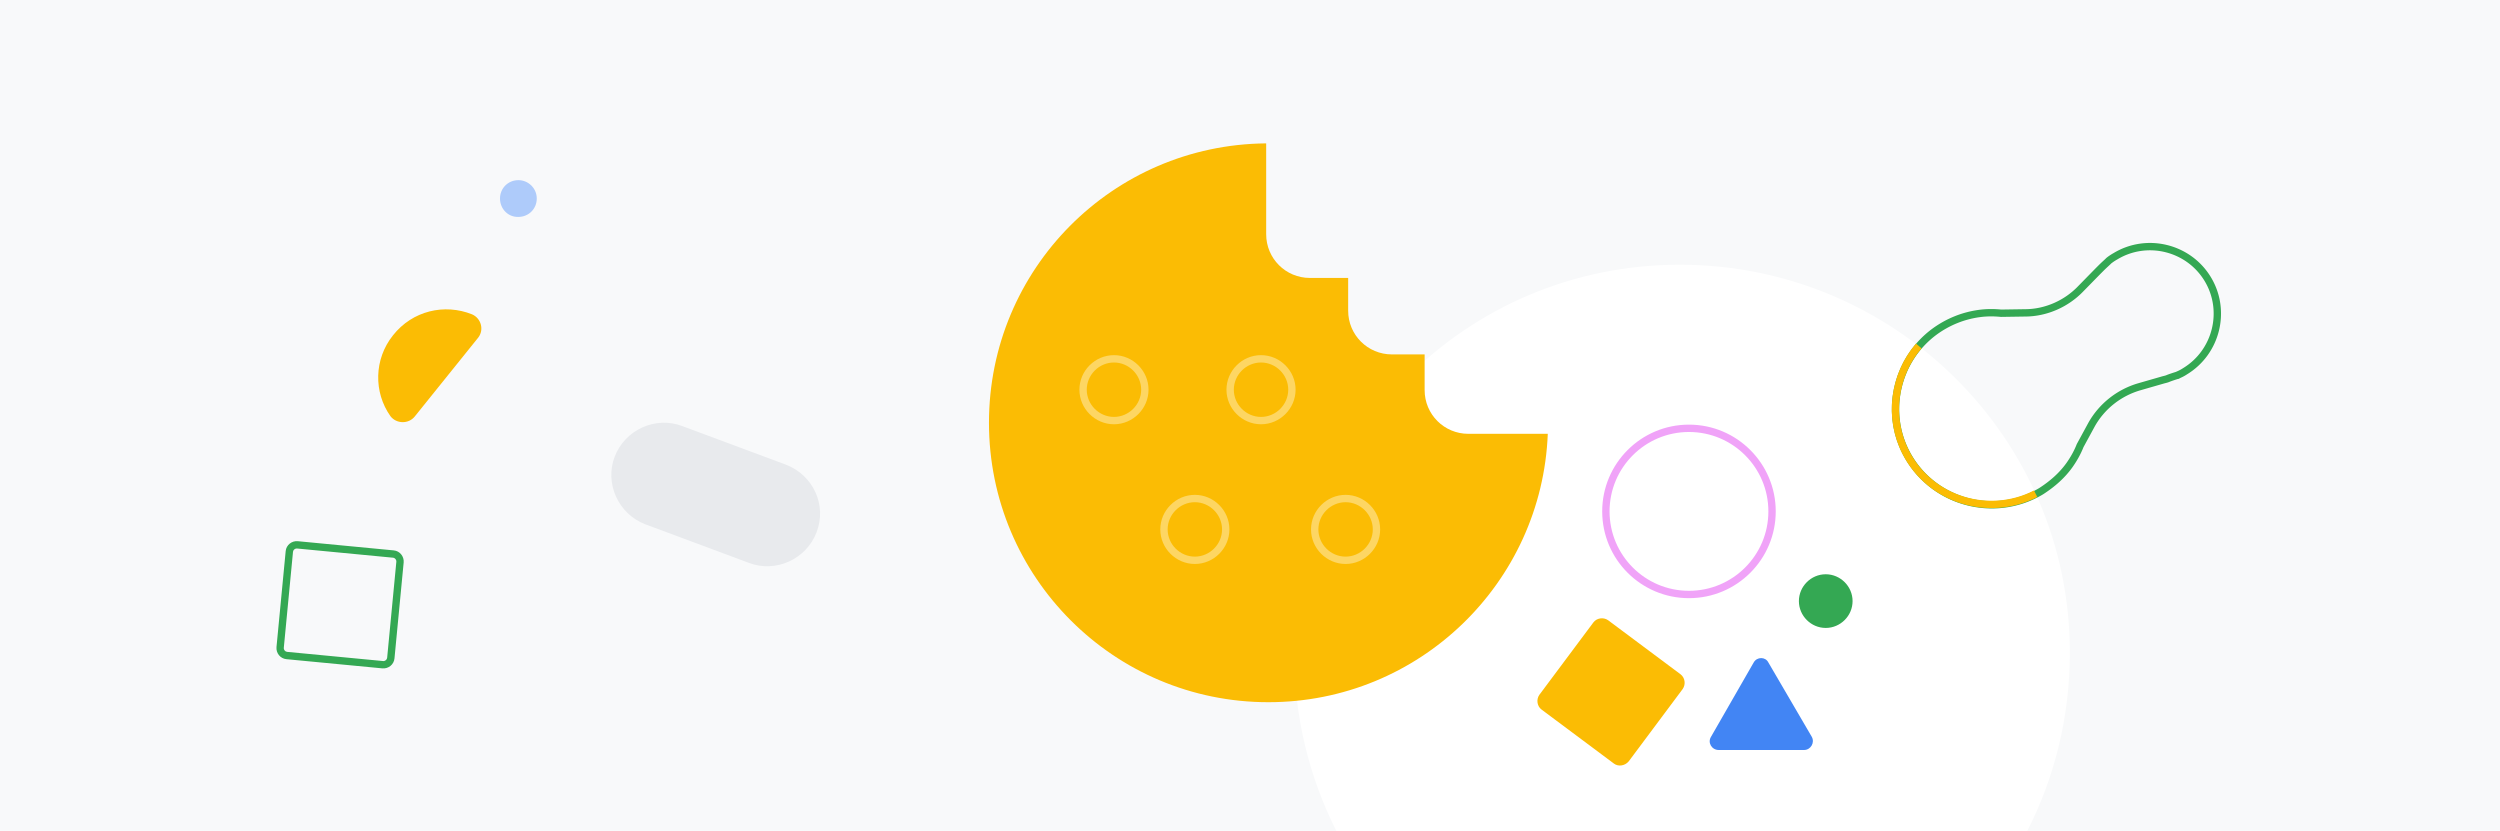 <svg fill="none" height="226" viewBox="0 0 680 226" width="680" xmlns="http://www.w3.org/2000/svg"><path d="M0 0h680v226H0z" fill="#f8f9fa"/><path clip-rule="evenodd" d="M551.427 226C558.831 211.508 563 195.027 563 177.5 563 118.9 515.1 72 456.9 72 398.6 72 352 118.9 352 177.5c0 17.43 4.123 33.939 11.481 48.5z" fill="#fff" fill-rule="evenodd"/><path clip-rule="evenodd" d="M574.893 68.838c9.073-5.478 20.98-2.523 26.463 6.545s2.537 20.971-6.52 26.461c-.614.408-1.221.716-1.885 1.007a1.114 1.114 0 0 1-.592.243h-.006c-.414.116-1.426.453-2.158.726-.439.209-.955.331-1.291.411l-.145.035-6.58 1.894-.001.001c-5.249 1.527-9.732 5.057-12.402 9.822l-3.067 5.64c-.733 1.866-1.766 3.717-2.992 5.454l-.003.004c-2.09 2.926-4.792 5.308-7.972 7.359l-.014.01-.015.009c-13.393 7.994-30.833 3.114-38.099-10.796-6.13-11.741-2.701-26.378 7.992-34.268l.005-.003c3.834-2.798 8.089-4.46 12.448-5.082 2.17-.31 4.234-.312 6.283-.11l6.45-.1h.008c5.416 0 10.757-2.38 14.475-6.29l.005-.004 4.713-4.813.9-.9a39.63 39.63 0 0 1 1.04-.99c.061-.056.121-.11.177-.163.267-.246.474-.438.583-.547l.239-.24.043-.034a15.065 15.065 0 0 1 1.918-1.281zm24.751 7.58c-4.915-8.13-15.6-10.776-23.727-5.862l-.01.006-.011.006a13.25 13.25 0 0 0-1.629 1.08l-.16.16c-.139.139-.387.367-.652.613l-.163.15c-.338.314-.7.652-.985.936l-.892.893-.008.007-4.687 4.787c-4.08 4.286-9.933 6.904-15.912 6.906l-6.55.1-.057-.005c-1.932-.193-3.851-.192-5.86.095-4.04.577-7.985 2.116-11.549 4.716-9.906 7.31-13.075 20.873-7.406 31.731 6.731 12.885 22.881 17.407 35.287 10.013 3.013-1.946 5.505-4.16 7.412-6.829 1.16-1.644 2.117-3.371 2.783-5.083l.023-.06 3.136-5.767c2.93-5.232 7.845-9.099 13.594-10.771l.002-.001 6.617-1.905.017-.004.246-.06c.354-.086.626-.152.85-.264l.047-.024.049-.018a37.263 37.263 0 0 1 2.37-.797l.01-.01.177-.076c.667-.286 1.207-.558 1.739-.913l.019-.012.019-.012c8.128-4.915 10.775-15.6 5.861-23.727z" fill="#34a853" fill-rule="evenodd"/><path d="M496.6 170.8c4 0 7.3-3.3 7.3-7.3s-3.3-7.3-7.3-7.3-7.3 3.3-7.3 7.3 3.3 7.3 7.3 7.3z" fill="#34a853"/><path d="m477 180.2-11.6 20.2c-1 1.6.2 3.6 2.1 3.6h23.2c1.8 0 3-2 2.1-3.6L481 180.2c-.8-1.6-3.1-1.6-4 0z" fill="#4285f4"/><path clip-rule="evenodd" d="M459.4 160.7c11.929 0 21.6-9.671 21.6-21.6s-9.671-21.6-21.6-21.6-21.6 9.671-21.6 21.6 9.671 21.6 21.6 21.6zm23.6-21.6c0 13.034-10.566 23.6-23.6 23.6s-23.6-10.566-23.6-23.6 10.566-23.6 23.6-23.6 23.6 10.566 23.6 23.6z" fill="#f0a3f8" fill-rule="evenodd"/><path d="m213.8 126.4-28.2-10.5c-7.3-2.8-15.6 1-18.4 8.3s1 15.6 8.3 18.4l28.2 10.5c7.3 2.8 15.6-1 18.4-8.3 2.9-7.5-1-15.6-8.3-18.4z" fill="#e8eaed"/><path d="M344.3 39c-41.7.4-75.3 34.2-75.3 76 0 42 34 76 76 76 41 0 74.4-32.4 76-73h-21.6c-6.6 0-11.9-5.3-11.9-11.9v-9.7h-8.9c-6.6 0-11.9-5.3-11.9-11.9v-8.9h-10.4c-6.6 0-11.9-5.3-11.9-11.9V39z" fill="#fbbc04"/><path d="M303 98.6c-4.048 0-7.4 3.352-7.4 7.4s3.352 7.4 7.4 7.4 7.4-3.352 7.4-7.4-3.352-7.4-7.4-7.4zm-9.4 7.4c0-5.152 4.248-9.4 9.4-9.4s9.4 4.248 9.4 9.4-4.248 9.4-9.4 9.4-9.4-4.248-9.4-9.4zm49.4-7.4c-4.048 0-7.4 3.352-7.4 7.4s3.352 7.4 7.4 7.4 7.4-3.352 7.4-7.4-3.352-7.4-7.4-7.4zm-9.4 7.4c0-5.152 4.248-9.4 9.4-9.4s9.4 4.248 9.4 9.4-4.248 9.4-9.4 9.4-9.4-4.248-9.4-9.4zm-8.6 30.6c-4.048 0-7.4 3.352-7.4 7.4s3.352 7.4 7.4 7.4 7.4-3.352 7.4-7.4-3.352-7.4-7.4-7.4zm-9.4 7.4c0-5.152 4.248-9.4 9.4-9.4s9.4 4.248 9.4 9.4-4.248 9.4-9.4 9.4-9.4-4.248-9.4-9.4zm50.4-7.4c-4.048 0-7.4 3.352-7.4 7.4s3.352 7.4 7.4 7.4 7.4-3.352 7.4-7.4-3.352-7.4-7.4-7.4zm-9.4 7.4c0-5.152 4.248-9.4 9.4-9.4s9.4 4.248 9.4 9.4-4.248 9.4-9.4 9.4-9.4-4.248-9.4-9.4z" clip-rule="evenodd" fill-rule="evenodd" fill="#fdd663"/><path d="M112.8 113.3c-1.7 2.1-5 2-6.6-.1-4.6-6.5-4.5-15.5.7-22 5.3-6.7 14-8.7 21.5-5.7 2.5 1.1 3.3 4.2 1.7 6.3z" fill="#fbbc04"/><path d="M146 54c0 2.8-2.2 5-5 5-2.8.1-5-2.2-5-5s2.2-5 5-5c2.7 0 5 2.2 5 5z" fill="#aecbfa"/><path d="M439 207.7 419.3 193c-1.2-.9-1.5-2.7-.6-4l14.7-19.7c.9-1.2 2.7-1.5 4-.6l19.7 14.7c1.2.9 1.5 2.7.6 4L443 207.1c-1 1.2-2.8 1.5-4 .6z" fill="#fbbc04"/><path clip-rule="evenodd" d="M517.511 123.558c-5.092-9.873-3.427-21.911 3.631-30.11l1.516 1.304c-6.542 7.601-8.077 18.763-3.369 27.89 6.439 12.494 21.829 17.024 33.953 10.769l.917 1.778c-13.077 6.745-29.687 1.875-36.648-11.631" fill="#fbbc04" fill-rule="evenodd"/><path clip-rule="evenodd" d="M80.807 149.196c-.572-.051-1.063.368-1.111.895v.004l-2.5 26.096v.002c-.051.572.368 1.063.894 1.111l.005.001 26.096 2.499h.001c.573.051 1.064-.368 1.112-.895l.001-.004 2.499-26.096v-.001c.051-.573-.368-1.064-.895-1.112l-.004-.001-26.096-2.499h-.002zm-3.103.711c.154-1.672 1.66-2.851 3.287-2.703l.004.001 26.096 2.499h.002c1.672.154 2.851 1.661 2.703 3.286l-.001.005-2.499 26.096v.002c-.154 1.672-1.661 2.851-3.287 2.703l-.004-.001-26.096-2.499h-.002c-1.672-.154-2.85-1.661-2.703-3.287v-.004l2.5-26.096v-.002z" fill="#34a853" fill-rule="evenodd"/></svg>
